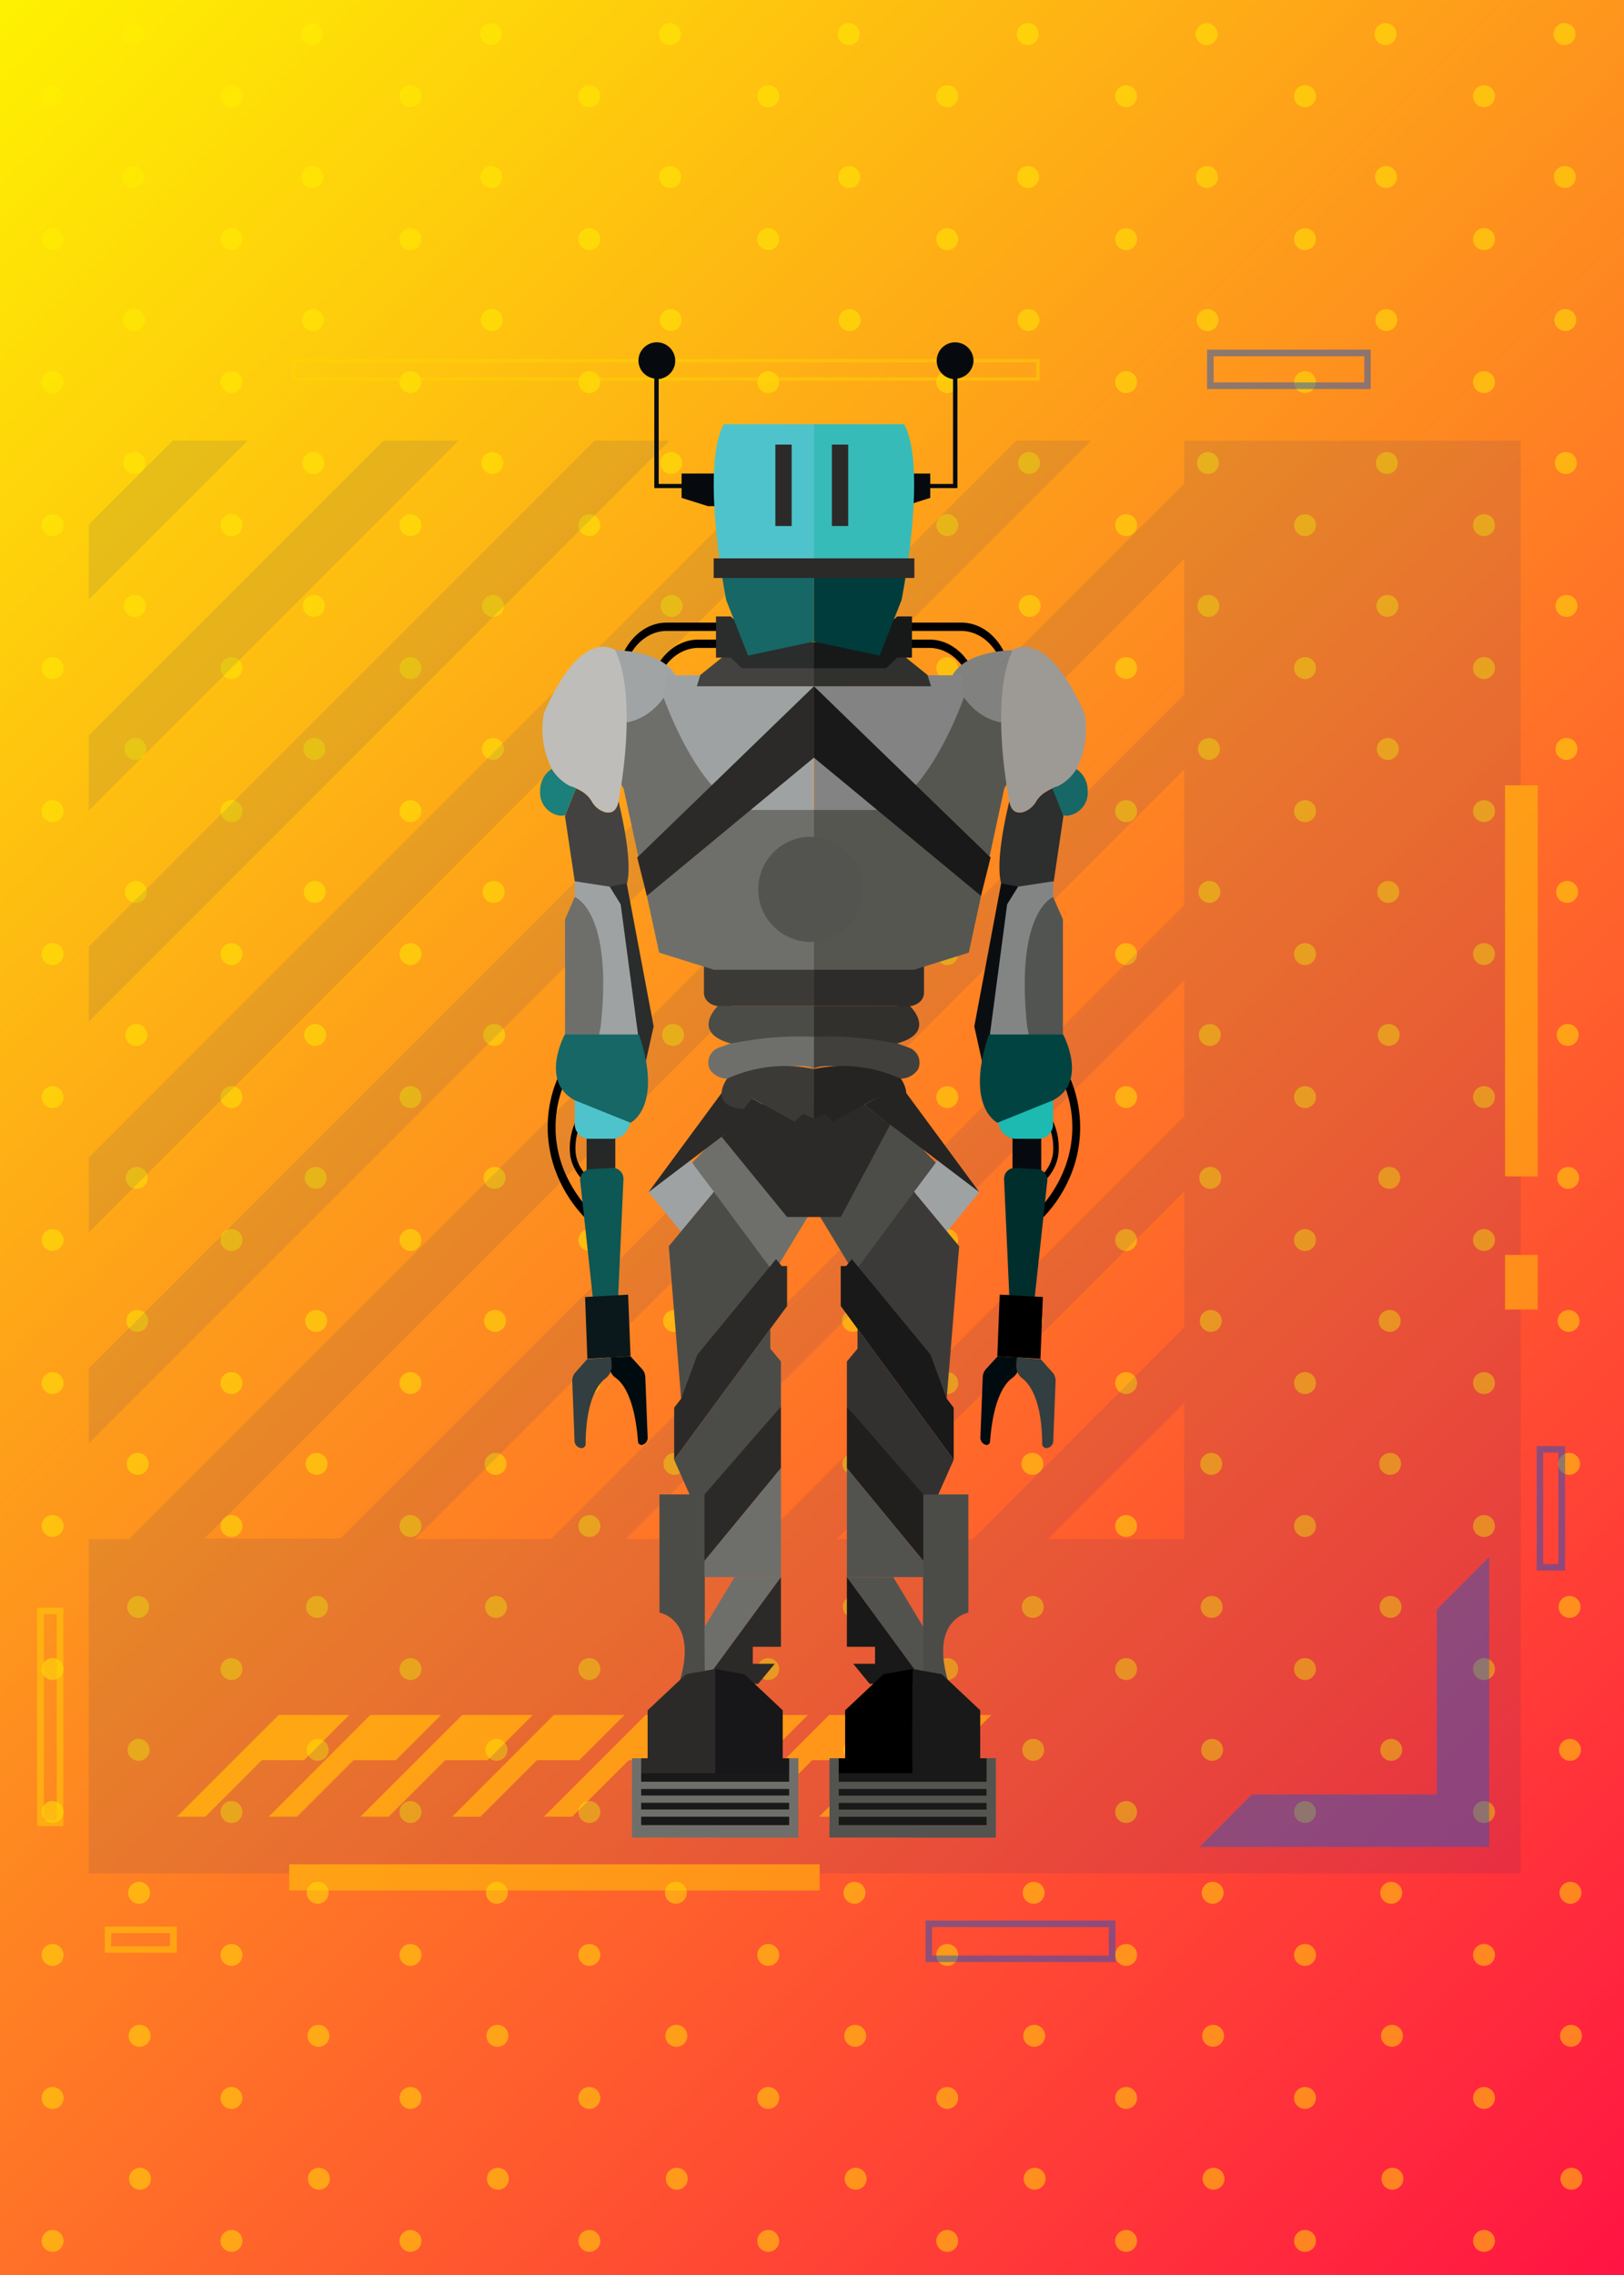 <svg xmlns="http://www.w3.org/2000/svg" xmlns:xlink="http://www.w3.org/1999/xlink" viewBox="0 0 148.25 207.55"><defs><clipPath id="clip-path"><rect width="148.25" height="207.55" style="fill:none"/></clipPath><linearGradient id="Degradado_sin_nombre_5" x1="-14.83" y1="14.83" x2="163.07" y2="192.72" gradientUnits="userSpaceOnUse"><stop offset="0" stop-color="#fef201"/><stop offset="1" stop-color="#ff1443"/></linearGradient></defs><title>Asset 129</title><g style="isolation:isolate"><g id="Layer_2" data-name="Layer 2"><g id="Layer_3" data-name="Layer 3"><g style="clip-path:url(#clip-path)"><rect width="148.25" height="207.55" style="fill:url(#Degradado_sin_nombre_5)"/><g style="opacity:0.46;mix-blend-mode:soft-light"><circle cx="4.8" cy="8.78" r="1" style="fill:#fef201"/><circle cx="4.8" cy="21.82" r="1" style="fill:#fef201"/><circle cx="4.8" cy="34.86" r="1" style="fill:#fef201"/><circle cx="4.8" cy="47.91" r="1" style="fill:#fef201"/><circle cx="4.8" cy="60.95" r="1" style="fill:#fef201"/><circle cx="4.8" cy="74" r="1" style="fill:#fef201"/><circle cx="4.8" cy="87.04" r="1" style="fill:#fef201"/><circle cx="4.8" cy="100.09" r="1" style="fill:#fef201"/><circle cx="4.8" cy="113.13" r="1" style="fill:#fef201"/><circle cx="4.8" cy="126.18" r="1" style="fill:#fef201"/><circle cx="4.8" cy="139.22" r="1" style="fill:#fef201"/><circle cx="4.8" cy="152.27" r="1" style="fill:#fef201"/><circle cx="4.8" cy="165.31" r="1" style="fill:#fef201"/><circle cx="4.8" cy="178.35" r="1" style="fill:#fef201"/><circle cx="4.8" cy="191.4" r="1" style="fill:#fef201"/><circle cx="4.8" cy="204.44" r="1" style="fill:#fef201"/><path d="M12.15,4.11a1,1,0,1,0,0-2,1,1,0,0,0-1,1A1,1,0,0,0,12.15,4.11Z" style="fill:#fef201"/><path d="M12.18,15.15a1,1,0,1,0,1,1A1,1,0,0,0,12.18,15.15Z" style="fill:#fef201"/><path d="M12.23,28.2a1,1,0,1,0,1,1A1,1,0,0,0,12.23,28.2Z" style="fill:#fef201"/><path d="M12.27,41.24a1,1,0,1,0,0,2,1,1,0,0,0,0-2Z" style="fill:#fef201"/><path d="M12.31,54.28a1,1,0,0,0-1,1,1,1,0,0,0,1,1,1,1,0,1,0,0-2Z" style="fill:#fef201"/><path d="M12.36,67.33a1,1,0,1,0,1,1A1,1,0,0,0,12.36,67.33Z" style="fill:#fef201"/><path d="M12.4,80.37a1,1,0,0,0-1,1,1,1,0,0,0,2,0A1,1,0,0,0,12.4,80.37Z" style="fill:#fef201"/><path d="M12.44,93.42a1,1,0,1,0,0,2,1,1,0,0,0,0-2Z" style="fill:#fef201"/><path d="M12.48,106.46a1,1,0,0,0,0,2,1,1,0,1,0,0-2Z" style="fill:#fef201"/><path d="M12.53,119.51a1,1,0,1,0,0,2,1,1,0,0,0,1-1A1,1,0,0,0,12.53,119.51Z" style="fill:#fef201"/><path d="M12.57,132.55a1,1,0,1,0,1,1A1,1,0,0,0,12.57,132.55Z" style="fill:#fef201"/><path d="M12.61,145.6a1,1,0,0,0-1,1,1,1,0,0,0,1,1,1,1,0,0,0,1-1A1,1,0,0,0,12.61,145.6Z" style="fill:#fef201"/><path d="M12.65,158.64a1,1,0,1,0,1,1A1,1,0,0,0,12.65,158.64Z" style="fill:#fef201"/><path d="M12.7,171.68a1,1,0,0,0-1,1,1,1,0,0,0,2,0A1,1,0,0,0,12.7,171.68Z" style="fill:#fef201"/><path d="M12.74,184.73a1,1,0,1,0,1,1A1,1,0,0,0,12.74,184.73Z" style="fill:#fef201"/><path d="M12.78,197.77a1,1,0,1,0,0,2,1,1,0,0,0,1-1A1,1,0,0,0,12.78,197.77Z" style="fill:#fef201"/><circle cx="21.13" cy="8.78" r="1" style="fill:#fef201"/><circle cx="21.13" cy="21.82" r="1" style="fill:#fef201"/><circle cx="21.13" cy="34.86" r="1" style="fill:#fef201"/><circle cx="21.13" cy="47.91" r="1" style="fill:#fef201"/><circle cx="21.13" cy="60.95" r="1" style="fill:#fef201"/><circle cx="21.13" cy="74" r="1" style="fill:#fef201"/><circle cx="21.13" cy="87.04" r="1" style="fill:#fef201"/><circle cx="21.13" cy="100.09" r="1" style="fill:#fef201"/><circle cx="21.13" cy="113.13" r="1" style="fill:#fef201"/><circle cx="21.13" cy="126.18" r="1" style="fill:#fef201"/><circle cx="21.13" cy="139.22" r="1" style="fill:#fef201"/><circle cx="21.13" cy="152.27" r="1" style="fill:#fef201"/><circle cx="21.13" cy="165.31" r="1" style="fill:#fef201"/><circle cx="21.13" cy="178.35" r="1" style="fill:#fef201"/><circle cx="21.13" cy="191.4" r="1" style="fill:#fef201"/><circle cx="21.13" cy="204.44" r="1" style="fill:#fef201"/><path d="M28.48,4.11a1,1,0,0,0,1-1,1,1,0,1,0-1,1Z" style="fill:#fef201"/><path d="M28.52,15.15a1,1,0,0,0-1,1,1,1,0,1,0,1-1Z" style="fill:#fef201"/><path d="M28.56,28.2a1,1,0,0,0-1,1,1,1,0,0,0,1,1,1,1,0,0,0,0-2Z" style="fill:#fef201"/><path d="M28.6,41.24a1,1,0,0,0,0,2,1,1,0,1,0,0-2Z" style="fill:#fef201"/><path d="M28.65,54.28a1,1,0,0,0-1,1,1,1,0,0,0,1,1,1,1,0,1,0,0-2Z" style="fill:#fef201"/><path d="M28.69,67.33a1,1,0,1,0,1,1A1,1,0,0,0,28.69,67.33Z" style="fill:#fef201"/><path d="M28.73,80.37a1,1,0,1,0,0,2,1,1,0,0,0,1-1A1,1,0,0,0,28.73,80.37Z" style="fill:#fef201"/><path d="M28.77,93.42a1,1,0,0,0,0,2,1,1,0,1,0,0-2Z" style="fill:#fef201"/><path d="M28.82,106.46a1,1,0,1,0,1,1A1,1,0,0,0,28.82,106.46Z" style="fill:#fef201"/><path d="M28.86,119.51a1,1,0,1,0,1,1A1,1,0,0,0,28.86,119.51Z" style="fill:#fef201"/><path d="M28.9,132.55a1,1,0,1,0,1,1A1,1,0,0,0,28.9,132.55Z" style="fill:#fef201"/><path d="M28.94,145.6a1,1,0,0,0,0,2,1,1,0,0,0,1-1A1,1,0,0,0,28.94,145.6Z" style="fill:#fef201"/><path d="M29,158.64a1,1,0,1,0,1,1A1,1,0,0,0,29,158.64Z" style="fill:#fef201"/><path d="M29,171.68a1,1,0,0,0-1,1,1,1,0,0,0,2,0A1,1,0,0,0,29,171.68Z" style="fill:#fef201"/><path d="M29.07,184.73a1,1,0,0,0-1,1,1,1,0,1,0,1-1Z" style="fill:#fef201"/><path d="M29.11,197.77a1,1,0,1,0,1,1A1,1,0,0,0,29.11,197.77Z" style="fill:#fef201"/><circle cx="37.47" cy="8.78" r="1" style="fill:#fef201"/><circle cx="37.47" cy="21.82" r="1" style="fill:#fef201"/><circle cx="37.47" cy="34.86" r="1" style="fill:#fef201"/><circle cx="37.47" cy="47.91" r="1" style="fill:#fef201"/><circle cx="37.47" cy="60.95" r="1" style="fill:#fef201"/><circle cx="37.47" cy="74" r="1" style="fill:#fef201"/><circle cx="37.47" cy="87.04" r="1" style="fill:#fef201"/><circle cx="37.47" cy="100.09" r="1" style="fill:#fef201"/><circle cx="37.47" cy="113.13" r="1" style="fill:#fef201"/><circle cx="37.47" cy="126.18" r="1" style="fill:#fef201"/><circle cx="37.47" cy="139.22" r="1" style="fill:#fef201"/><circle cx="37.47" cy="152.27" r="1" style="fill:#fef201"/><circle cx="37.47" cy="165.31" r="1" style="fill:#fef201"/><circle cx="37.47" cy="178.35" r="1" style="fill:#fef201"/><circle cx="37.47" cy="191.4" r="1" style="fill:#fef201"/><circle cx="37.47" cy="204.44" r="1" style="fill:#fef201"/><path d="M44.82,4.11a1,1,0,1,0-1-1A1,1,0,0,0,44.82,4.11Z" style="fill:#fef201"/><path d="M44.85,15.15a1,1,0,1,0,0,2,1,1,0,0,0,1-1A1,1,0,0,0,44.85,15.15Z" style="fill:#fef201"/><path d="M44.89,28.2a1,1,0,0,0,0,2,1,1,0,0,0,1-1A1,1,0,0,0,44.89,28.2Z" style="fill:#fef201"/><path d="M44.94,41.24a1,1,0,1,0,1,1A1,1,0,0,0,44.94,41.24Z" style="fill:#fef201"/><path d="M45,54.28a1,1,0,0,0-1,1,1,1,0,0,0,2,0A1,1,0,0,0,45,54.28Z" style="fill:#fef201"/><path d="M45,67.33a1,1,0,0,0-1,1,1,1,0,1,0,1-1Z" style="fill:#fef201"/><path d="M45.06,80.37a1,1,0,0,0-1,1,1,1,0,0,0,1,1,1,1,0,1,0,0-2Z" style="fill:#fef201"/><path d="M45.11,93.42a1,1,0,1,0,1,1A1,1,0,0,0,45.11,93.42Z" style="fill:#fef201"/><path d="M45.15,106.46a1,1,0,1,0,0,2,1,1,0,0,0,0-2Z" style="fill:#fef201"/><path d="M45.19,119.51a1,1,0,0,0-1,1,1,1,0,1,0,1-1Z" style="fill:#fef201"/><path d="M45.24,132.55a1,1,0,1,0,1,1A1,1,0,0,0,45.24,132.55Z" style="fill:#fef201"/><path d="M45.28,145.6a1,1,0,1,0,1,1A1,1,0,0,0,45.28,145.6Z" style="fill:#fef201"/><path d="M45.32,158.64a1,1,0,1,0,0,2,1,1,0,0,0,0-2Z" style="fill:#fef201"/><path d="M45.36,171.68a1,1,0,0,0-1,1,1,1,0,0,0,1,1,1,1,0,1,0,0-2Z" style="fill:#fef201"/><path d="M45.41,184.73a1,1,0,1,0,1,1A1,1,0,0,0,45.41,184.73Z" style="fill:#fef201"/><path d="M45.45,197.77a1,1,0,0,0-1,1,1,1,0,1,0,1-1Z" style="fill:#fef201"/><circle cx="53.8" cy="8.78" r="1" style="fill:#fef201"/><circle cx="53.8" cy="21.82" r="1" style="fill:#fef201"/><circle cx="53.8" cy="34.86" r="1" style="fill:#fef201"/><circle cx="53.8" cy="47.91" r="1" style="fill:#fef201"/><circle cx="53.8" cy="60.95" r="1" style="fill:#fef201"/><circle cx="53.8" cy="74" r="1" style="fill:#fef201"/><circle cx="53.8" cy="87.04" r="1" style="fill:#fef201"/><circle cx="53.8" cy="100.09" r="1" style="fill:#fef201"/><circle cx="53.8" cy="113.13" r="1" style="fill:#fef201"/><circle cx="53.8" cy="126.18" r="1" style="fill:#fef201"/><circle cx="53.8" cy="139.22" r="1" style="fill:#fef201"/><circle cx="53.8" cy="152.27" r="1" style="fill:#fef201"/><circle cx="53.8" cy="165.31" r="1" style="fill:#fef201"/><circle cx="53.8" cy="178.35" r="1" style="fill:#fef201"/><circle cx="53.8" cy="191.4" r="1" style="fill:#fef201"/><circle cx="53.8" cy="204.44" r="1" style="fill:#fef201"/><path d="M61.15,4.11a1,1,0,1,0,0-2,1,1,0,0,0-1,1A1,1,0,0,0,61.15,4.11Z" style="fill:#fef201"/><path d="M61.18,15.15a1,1,0,1,0,1,1A1,1,0,0,0,61.18,15.15Z" style="fill:#fef201"/><path d="M61.23,28.2a1,1,0,1,0,1,1A1,1,0,0,0,61.23,28.2Z" style="fill:#fef201"/><path d="M61.27,41.24a1,1,0,1,0,0,2,1,1,0,0,0,0-2Z" style="fill:#fef201"/><path d="M61.31,54.28a1,1,0,0,0-1,1,1,1,0,0,0,1,1,1,1,0,1,0,0-2Z" style="fill:#fef201"/><path d="M61.36,67.33a1,1,0,1,0,1,1A1,1,0,0,0,61.36,67.33Z" style="fill:#fef201"/><path d="M61.4,80.37a1,1,0,0,0-1,1,1,1,0,0,0,2,0A1,1,0,0,0,61.4,80.37Z" style="fill:#fef201"/><path d="M61.44,93.42a1,1,0,1,0,0,2,1,1,0,0,0,0-2Z" style="fill:#fef201"/><path d="M61.48,106.46a1,1,0,0,0,0,2,1,1,0,1,0,0-2Z" style="fill:#fef201"/><path d="M61.53,119.51a1,1,0,0,0,0,2,1,1,0,0,0,1-1A1,1,0,0,0,61.53,119.51Z" style="fill:#fef201"/><path d="M61.57,132.55a1,1,0,1,0,1,1A1,1,0,0,0,61.57,132.55Z" style="fill:#fef201"/><path d="M61.61,145.6a1,1,0,0,0-1,1,1,1,0,0,0,1,1,1,1,0,0,0,1-1A1,1,0,0,0,61.61,145.6Z" style="fill:#fef201"/><path d="M61.65,158.64a1,1,0,1,0,1,1A1,1,0,0,0,61.65,158.64Z" style="fill:#fef201"/><path d="M61.7,171.68a1,1,0,0,0-1,1,1,1,0,0,0,2,0A1,1,0,0,0,61.7,171.68Z" style="fill:#fef201"/><path d="M61.74,184.73a1,1,0,1,0,1,1A1,1,0,0,0,61.74,184.73Z" style="fill:#fef201"/><path d="M61.78,197.77a1,1,0,1,0,0,2,1,1,0,0,0,1-1A1,1,0,0,0,61.78,197.77Z" style="fill:#fef201"/><circle cx="70.13" cy="8.78" r="1" style="fill:#fef201"/><circle cx="70.13" cy="21.82" r="1" style="fill:#fef201"/><circle cx="70.13" cy="34.86" r="1" style="fill:#fef201"/><circle cx="70.13" cy="47.91" r="1" style="fill:#fef201"/><circle cx="70.13" cy="60.95" r="1" style="fill:#fef201"/><circle cx="70.13" cy="74" r="1" style="fill:#fef201"/><circle cx="70.13" cy="87.04" r="1" style="fill:#fef201"/><circle cx="70.13" cy="100.09" r="1" style="fill:#fef201"/><circle cx="70.13" cy="113.13" r="1" style="fill:#fef201"/><circle cx="70.13" cy="126.18" r="1" style="fill:#fef201"/><circle cx="70.13" cy="139.22" r="1" style="fill:#fef201"/><circle cx="70.13" cy="152.27" r="1" style="fill:#fef201"/><circle cx="70.13" cy="165.31" r="1" style="fill:#fef201"/><circle cx="70.13" cy="178.35" r="1" style="fill:#fef201"/><circle cx="70.13" cy="191.4" r="1" style="fill:#fef201"/><circle cx="70.13" cy="204.44" r="1" style="fill:#fef201"/><path d="M77.48,4.11a1,1,0,0,0,1-1,1,1,0,1,0-1,1Z" style="fill:#fef201"/><path d="M77.52,15.15a1,1,0,0,0-1,1,1,1,0,1,0,1-1Z" style="fill:#fef201"/><path d="M77.56,28.2a1,1,0,0,0-1,1,1,1,0,0,0,1,1,1,1,0,0,0,0-2Z" style="fill:#fef201"/><path d="M77.6,41.24a1,1,0,0,0,0,2,1,1,0,1,0,0-2Z" style="fill:#fef201"/><path d="M77.65,54.28a1,1,0,0,0-1,1,1,1,0,0,0,1,1,1,1,0,0,0,0-2Z" style="fill:#fef201"/><path d="M77.69,67.33a1,1,0,1,0,1,1A1,1,0,0,0,77.69,67.33Z" style="fill:#fef201"/><path d="M77.73,80.37a1,1,0,1,0,0,2,1,1,0,0,0,1-1A1,1,0,0,0,77.73,80.37Z" style="fill:#fef201"/><path d="M77.77,93.42a1,1,0,0,0,0,2,1,1,0,1,0,0-2Z" style="fill:#fef201"/><path d="M77.82,106.46a1,1,0,1,0,1,1A1,1,0,0,0,77.82,106.46Z" style="fill:#fef201"/><path d="M77.86,119.51a1,1,0,1,0,1,1A1,1,0,0,0,77.86,119.51Z" style="fill:#fef201"/><path d="M77.9,132.55a1,1,0,1,0,1,1A1,1,0,0,0,77.9,132.55Z" style="fill:#fef201"/><path d="M77.94,145.6a1,1,0,0,0,0,2,1,1,0,0,0,1-1A1,1,0,0,0,77.94,145.6Z" style="fill:#fef201"/><path d="M78,158.64a1,1,0,1,0,1,1A1,1,0,0,0,78,158.64Z" style="fill:#fef201"/><path d="M78,171.68a1,1,0,0,0-1,1,1,1,0,0,0,2,0A1,1,0,0,0,78,171.68Z" style="fill:#fef201"/><path d="M78.07,184.73a1,1,0,0,0-1,1,1,1,0,1,0,1-1Z" style="fill:#fef201"/><path d="M78.11,197.77a1,1,0,1,0,1,1A1,1,0,0,0,78.11,197.77Z" style="fill:#fef201"/><circle cx="86.47" cy="8.78" r="1" style="fill:#fef201"/><circle cx="86.47" cy="21.82" r="1" style="fill:#fef201"/><circle cx="86.47" cy="34.86" r="1" style="fill:#fef201"/><circle cx="86.47" cy="47.91" r="1" style="fill:#fef201"/><circle cx="86.47" cy="60.95" r="1" style="fill:#fef201"/><circle cx="86.47" cy="74" r="1" style="fill:#fef201"/><circle cx="86.47" cy="87.04" r="1" style="fill:#fef201"/><circle cx="86.47" cy="100.09" r="1" style="fill:#fef201"/><circle cx="86.47" cy="113.13" r="1" style="fill:#fef201"/><circle cx="86.47" cy="126.18" r="1" style="fill:#fef201"/><circle cx="86.47" cy="139.22" r="1" style="fill:#fef201"/><circle cx="86.47" cy="152.27" r="1" style="fill:#fef201"/><circle cx="86.47" cy="165.31" r="1" style="fill:#fef201"/><circle cx="86.47" cy="178.35" r="1" style="fill:#fef201"/><circle cx="86.47" cy="191.4" r="1" style="fill:#fef201"/><circle cx="86.47" cy="204.44" r="1" style="fill:#fef201"/><path d="M93.82,4.11a1,1,0,1,0-1-1A1,1,0,0,0,93.82,4.11Z" style="fill:#fef201"/><path d="M93.85,15.15a1,1,0,1,0,0,2,1,1,0,0,0,1-1A1,1,0,0,0,93.85,15.15Z" style="fill:#fef201"/><path d="M93.89,28.2a1,1,0,0,0,0,2,1,1,0,0,0,1-1A1,1,0,0,0,93.89,28.2Z" style="fill:#fef201"/><path d="M93.94,41.24a1,1,0,1,0,1,1A1,1,0,0,0,93.94,41.24Z" style="fill:#fef201"/><path d="M94,54.28a1,1,0,0,0-1,1,1,1,0,0,0,2,0A1,1,0,0,0,94,54.28Z" style="fill:#fef201"/><path d="M94,67.33a1,1,0,0,0-1,1,1,1,0,1,0,1-1Z" style="fill:#fef201"/><path d="M94.06,80.37a1,1,0,0,0-1,1,1,1,0,0,0,1,1,1,1,0,1,0,0-2Z" style="fill:#fef201"/><path d="M94.11,93.42a1,1,0,1,0,1,1A1,1,0,0,0,94.11,93.42Z" style="fill:#fef201"/><path d="M94.15,106.46a1,1,0,1,0,0,2,1,1,0,0,0,0-2Z" style="fill:#fef201"/><path d="M94.19,119.51a1,1,0,0,0-1,1,1,1,0,1,0,1-1Z" style="fill:#fef201"/><path d="M94.24,132.55a1,1,0,1,0,1,1A1,1,0,0,0,94.24,132.55Z" style="fill:#fef201"/><path d="M94.28,145.6a1,1,0,1,0,1,1A1,1,0,0,0,94.28,145.6Z" style="fill:#fef201"/><path d="M94.32,158.64a1,1,0,1,0,0,2,1,1,0,0,0,0-2Z" style="fill:#fef201"/><path d="M94.36,171.68a1,1,0,0,0-1,1,1,1,0,0,0,1,1,1,1,0,1,0,0-2Z" style="fill:#fef201"/><path d="M94.41,184.73a1,1,0,1,0,1,1A1,1,0,0,0,94.41,184.73Z" style="fill:#fef201"/><path d="M94.45,197.77a1,1,0,0,0-1,1,1,1,0,1,0,1-1Z" style="fill:#fef201"/><circle cx="102.8" cy="8.78" r="1" style="fill:#fef201"/><circle cx="102.8" cy="21.82" r="1" style="fill:#fef201"/><circle cx="102.8" cy="34.86" r="1" style="fill:#fef201"/><circle cx="102.8" cy="47.91" r="1" style="fill:#fef201"/><circle cx="102.8" cy="60.95" r="1" style="fill:#fef201"/><circle cx="102.8" cy="74" r="1" style="fill:#fef201"/><circle cx="102.8" cy="87.04" r="1" style="fill:#fef201"/><circle cx="102.8" cy="100.09" r="1" style="fill:#fef201"/><circle cx="102.8" cy="113.13" r="1" style="fill:#fef201"/><circle cx="102.8" cy="126.18" r="1" style="fill:#fef201"/><circle cx="102.8" cy="139.22" r="1" style="fill:#fef201"/><circle cx="102.8" cy="152.27" r="1" style="fill:#fef201"/><circle cx="102.8" cy="165.31" r="1" style="fill:#fef201"/><circle cx="102.8" cy="178.35" r="1" style="fill:#fef201"/><circle cx="102.8" cy="191.4" r="1" style="fill:#fef201"/><circle cx="102.8" cy="204.44" r="1" style="fill:#fef201"/><path d="M110.15,4.11a1,1,0,1,0,0-2,1,1,0,0,0-1,1A1,1,0,0,0,110.15,4.11Z" style="fill:#fef201"/><path d="M110.18,15.15a1,1,0,1,0,1,1A1,1,0,0,0,110.18,15.15Z" style="fill:#fef201"/><path d="M110.23,28.2a1,1,0,1,0,1,1A1,1,0,0,0,110.23,28.2Z" style="fill:#fef201"/><path d="M110.27,41.24a1,1,0,1,0,0,2,1,1,0,0,0,0-2Z" style="fill:#fef201"/><path d="M110.31,54.28a1,1,0,0,0-1,1,1,1,0,0,0,1,1,1,1,0,1,0,0-2Z" style="fill:#fef201"/><path d="M110.36,67.33a1,1,0,1,0,1,1A1,1,0,0,0,110.36,67.33Z" style="fill:#fef201"/><path d="M110.4,80.37a1,1,0,0,0-1,1,1,1,0,0,0,2,0A1,1,0,0,0,110.4,80.37Z" style="fill:#fef201"/><path d="M110.44,93.42a1,1,0,1,0,0,2,1,1,0,0,0,0-2Z" style="fill:#fef201"/><path d="M110.48,106.46a1,1,0,0,0,0,2,1,1,0,1,0,0-2Z" style="fill:#fef201"/><path d="M110.53,119.51a1,1,0,0,0,0,2,1,1,0,0,0,1-1A1,1,0,0,0,110.53,119.51Z" style="fill:#fef201"/><path d="M110.57,132.55a1,1,0,1,0,1,1A1,1,0,0,0,110.57,132.55Z" style="fill:#fef201"/><path d="M110.61,145.6a1,1,0,0,0-1,1,1,1,0,0,0,1,1,1,1,0,0,0,1-1A1,1,0,0,0,110.61,145.6Z" style="fill:#fef201"/><path d="M110.65,158.64a1,1,0,1,0,1,1A1,1,0,0,0,110.65,158.64Z" style="fill:#fef201"/><path d="M110.7,171.68a1,1,0,0,0-1,1,1,1,0,0,0,2,0A1,1,0,0,0,110.7,171.68Z" style="fill:#fef201"/><path d="M110.74,184.73a1,1,0,1,0,1,1A1,1,0,0,0,110.74,184.73Z" style="fill:#fef201"/><path d="M110.78,197.77a1,1,0,1,0,0,2,1,1,0,0,0,1-1A1,1,0,0,0,110.78,197.77Z" style="fill:#fef201"/><circle cx="119.13" cy="8.78" r="1" style="fill:#fef201"/><circle cx="119.13" cy="21.82" r="1" style="fill:#fef201"/><circle cx="119.13" cy="34.86" r="1" style="fill:#fef201"/><circle cx="119.13" cy="47.91" r="1" style="fill:#fef201"/><circle cx="119.13" cy="60.95" r="1" style="fill:#fef201"/><circle cx="119.13" cy="74" r="1" style="fill:#fef201"/><circle cx="119.13" cy="87.04" r="1" style="fill:#fef201"/><circle cx="119.13" cy="100.09" r="1" style="fill:#fef201"/><circle cx="119.13" cy="113.13" r="1" style="fill:#fef201"/><circle cx="119.13" cy="126.18" r="1" style="fill:#fef201"/><circle cx="119.13" cy="139.22" r="1" style="fill:#fef201"/><circle cx="119.13" cy="152.27" r="1" style="fill:#fef201"/><circle cx="119.13" cy="165.31" r="1" style="fill:#fef201"/><circle cx="119.13" cy="178.35" r="1" style="fill:#fef201"/><circle cx="119.13" cy="191.4" r="1" style="fill:#fef201"/><circle cx="119.13" cy="204.44" r="1" style="fill:#fef201"/><path d="M126.48,4.11a1,1,0,0,0,1-1,1,1,0,1,0-1,1Z" style="fill:#fef201"/><path d="M126.52,15.15a1,1,0,0,0-1,1,1,1,0,1,0,1-1Z" style="fill:#fef201"/><path d="M126.56,28.2a1,1,0,0,0-1,1,1,1,0,0,0,1,1,1,1,0,0,0,0-2Z" style="fill:#fef201"/><path d="M126.6,41.24a1,1,0,0,0,0,2,1,1,0,1,0,0-2Z" style="fill:#fef201"/><path d="M126.65,54.28a1,1,0,0,0-1,1,1,1,0,0,0,1,1,1,1,0,0,0,0-2Z" style="fill:#fef201"/><path d="M126.69,67.33a1,1,0,1,0,1,1A1,1,0,0,0,126.69,67.33Z" style="fill:#fef201"/><path d="M126.73,80.37a1,1,0,1,0,0,2,1,1,0,0,0,1-1A1,1,0,0,0,126.73,80.37Z" style="fill:#fef201"/><path d="M126.77,93.42a1,1,0,0,0,0,2,1,1,0,1,0,0-2Z" style="fill:#fef201"/><path d="M126.82,106.46a1,1,0,1,0,1,1A1,1,0,0,0,126.82,106.46Z" style="fill:#fef201"/><path d="M126.86,119.51a1,1,0,1,0,1,1A1,1,0,0,0,126.86,119.51Z" style="fill:#fef201"/><path d="M126.9,132.55a1,1,0,1,0,1,1A1,1,0,0,0,126.9,132.55Z" style="fill:#fef201"/><path d="M126.94,145.6a1,1,0,0,0,0,2,1,1,0,0,0,1-1A1,1,0,0,0,126.94,145.6Z" style="fill:#fef201"/><path d="M127,158.64a1,1,0,1,0,1,1A1,1,0,0,0,127,158.64Z" style="fill:#fef201"/><path d="M127,171.68a1,1,0,0,0-1,1,1,1,0,0,0,2,0A1,1,0,0,0,127,171.68Z" style="fill:#fef201"/><path d="M127.07,184.73a1,1,0,0,0-1,1,1,1,0,1,0,1-1Z" style="fill:#fef201"/><path d="M127.11,197.77a1,1,0,1,0,1,1A1,1,0,0,0,127.11,197.77Z" style="fill:#fef201"/><circle cx="135.47" cy="8.78" r="1" style="fill:#fef201"/><circle cx="135.47" cy="21.82" r="1" style="fill:#fef201"/><circle cx="135.47" cy="34.86" r="1" style="fill:#fef201"/><circle cx="135.47" cy="47.91" r="1" style="fill:#fef201"/><circle cx="135.47" cy="60.95" r="1" style="fill:#fef201"/><circle cx="135.47" cy="74" r="1" style="fill:#fef201"/><circle cx="135.47" cy="87.04" r="1" style="fill:#fef201"/><circle cx="135.47" cy="100.09" r="1" style="fill:#fef201"/><circle cx="135.47" cy="113.13" r="1" style="fill:#fef201"/><circle cx="135.47" cy="126.18" r="1" style="fill:#fef201"/><circle cx="135.47" cy="139.22" r="1" style="fill:#fef201"/><circle cx="135.47" cy="152.27" r="1" style="fill:#fef201"/><circle cx="135.47" cy="165.31" r="1" style="fill:#fef201"/><circle cx="135.47" cy="178.35" r="1" style="fill:#fef201"/><circle cx="135.47" cy="191.4" r="1" style="fill:#fef201"/><circle cx="135.47" cy="204.44" r="1" style="fill:#fef201"/><path d="M142.82,4.11a1,1,0,1,0-1-1A1,1,0,0,0,142.82,4.11Z" style="fill:#fef201"/><path d="M142.85,15.15a1,1,0,1,0,0,2,1,1,0,0,0,1-1A1,1,0,0,0,142.85,15.15Z" style="fill:#fef201"/><path d="M142.89,28.2a1,1,0,0,0,0,2,1,1,0,0,0,1-1A1,1,0,0,0,142.89,28.2Z" style="fill:#fef201"/><path d="M142.94,41.24a1,1,0,1,0,1,1A1,1,0,0,0,142.94,41.24Z" style="fill:#fef201"/><path d="M143,54.28a1,1,0,0,0-1,1,1,1,0,0,0,2,0A1,1,0,0,0,143,54.28Z" style="fill:#fef201"/><path d="M143,67.33a1,1,0,0,0-1,1,1,1,0,1,0,1-1Z" style="fill:#fef201"/><path d="M143.06,80.37a1,1,0,0,0-1,1,1,1,0,0,0,1,1,1,1,0,1,0,0-2Z" style="fill:#fef201"/><path d="M143.11,93.42a1,1,0,1,0,1,1A1,1,0,0,0,143.11,93.42Z" style="fill:#fef201"/><path d="M143.15,106.46a1,1,0,1,0,0,2,1,1,0,0,0,0-2Z" style="fill:#fef201"/><path d="M143.19,119.51a1,1,0,0,0-1,1,1,1,0,1,0,1-1Z" style="fill:#fef201"/><path d="M143.24,132.55a1,1,0,1,0,1,1A1,1,0,0,0,143.24,132.55Z" style="fill:#fef201"/><path d="M143.28,145.6a1,1,0,1,0,1,1A1,1,0,0,0,143.28,145.6Z" style="fill:#fef201"/><path d="M143.32,158.64a1,1,0,1,0,0,2,1,1,0,0,0,0-2Z" style="fill:#fef201"/><path d="M143.36,171.68a1,1,0,0,0-1,1,1,1,0,0,0,1,1,1,1,0,1,0,0-2Z" style="fill:#fef201"/><path d="M143.41,184.73a1,1,0,1,0,1,1A1,1,0,0,0,143.41,184.73Z" style="fill:#fef201"/><path d="M143.45,197.77a1,1,0,0,0-1,1,1,1,0,1,0,1-1Z" style="fill:#fef201"/></g></g><g style="opacity:0.45"><polygon points="80.36 40.2 73.51 40.2 8.1 105.61 8.1 112.45 80.36 40.2" style="fill:#00158e;opacity:0.2"/><polygon points="99.61 40.2 92.76 40.2 8.1 124.85 8.1 131.7 99.61 40.2" style="fill:#00158e;opacity:0.2"/><polygon points="61.11 40.2 54.27 40.2 8.1 86.36 8.1 93.21 61.11 40.2" style="fill:#00158e;opacity:0.2"/><polygon points="41.86 40.2 35.02 40.2 8.1 67.11 8.1 73.96 41.86 40.2" style="fill:#00158e;opacity:0.2"/><polygon points="22.62 40.2 15.77 40.2 8.1 47.86 8.1 54.71 22.62 40.2" style="fill:#00158e;opacity:0.2"/><path d="M108.1,40.2v3.91L11.81,140.4H8.1v30.51H138.82V40.2Zm0,100.2H95.65L108.1,128Zm0-19.3L88.8,140.4H76.4l31.7-31.7Zm0-19.25L69.56,140.4H57.15L108.1,89.45Zm0-19.25L50.31,140.4H37.91L108.1,70.2Zm0-19.24-77,77H18.66L108.1,51Z" style="fill:#00158e;opacity:0.2"/><polygon points="135.94 168.5 135.94 142.05 131.16 146.84 131.16 163.71 114.28 163.71 109.5 168.5 135.94 168.5" style="fill:#0751cf"/><rect x="137.39" y="71.65" width="2.99" height="35.67" style="fill:gold"/><rect x="137.39" y="114.49" width="2.99" height="4.98" style="fill:gold"/><rect x="26.4" y="170.08" width="48.42" height="2.39" style="fill:gold"/><polygon points="23.9 160.58 27.76 160.58 31.88 156.46 25.44 156.46 16.15 165.74 18.74 165.74 23.9 160.58" style="fill:gold"/><polygon points="32.27 160.58 36.13 160.58 40.26 156.46 33.81 156.46 24.53 165.74 27.11 165.74 32.27 160.58" style="fill:gold"/><polygon points="40.65 160.58 44.51 160.58 48.63 156.46 42.19 156.46 32.9 165.74 35.48 165.74 40.65 160.58" style="fill:gold"/><polygon points="49.02 160.58 52.88 160.58 57.01 156.46 50.56 156.46 41.28 165.74 43.86 165.74 49.02 160.58" style="fill:gold"/><polygon points="57.4 160.58 61.26 160.58 65.38 156.46 58.94 156.46 49.65 165.74 52.23 165.74 57.4 160.58" style="fill:gold"/><polygon points="65.77 160.58 69.63 160.58 73.75 156.46 67.31 156.46 58.03 165.74 60.61 165.74 65.77 160.58" style="fill:gold"/><polygon points="74.15 160.58 78.01 160.58 82.13 156.46 75.69 156.46 66.4 165.74 68.98 165.74 74.15 160.58" style="fill:gold"/><polygon points="82.52 160.58 86.38 160.58 90.5 156.46 84.06 156.46 74.77 165.74 77.36 165.74 82.52 160.58" style="fill:gold"/><path d="M125.13,35.49H110.19V31.9h14.94Zm-14.34-.6h13.75V32.5H110.79Z" style="fill:#0751cf"/><path d="M142.87,143.28h-2.59V131.93h2.59Zm-2-.59h1.39V132.52h-1.39Z" style="fill:#0751cf"/><path d="M101.82,179H84.49v-3.79h17.33Zm-16.74-.6h16.14v-2.59H85.08Z" style="fill:#0751cf"/><path d="M16.14,178.15H9.57v-2.39h6.57Zm-6-.59h5.38v-1.2H10.16Z" style="fill:gold"/><path d="M5.78,166.6H3.39V146.67H5.78ZM4,166H5.18V147.27H4Z" style="fill:gold"/><polygon points="94.75 34.58 94.75 34.43 26.95 34.43 26.95 33.06 94.6 33.06 94.6 34.58 94.75 34.58 94.75 34.43 94.75 34.58 94.9 34.58 94.9 32.76 26.65 32.76 26.65 34.73 94.9 34.73 94.9 34.58 94.75 34.58" style="fill:gold"/></g><path d="M88.87,32.91A1.68,1.68,0,1,0,87,34.58v9.57h-2.6v.38h3v-10A1.68,1.68,0,0,0,88.87,32.91Z" style="fill:#060a0f"/><polygon points="82.52 46.18 84.92 45.42 84.92 43.2 76.02 43.2 76.02 46.18 82.52 46.18" style="fill:#060a0f"/><path d="M58.28,32.91a1.68,1.68,0,1,1,1.85,1.67v9.57h2.6v.38h-3v-10A1.67,1.67,0,0,1,58.28,32.91Z" style="fill:#060a0f"/><polygon points="64.63 46.18 62.22 45.42 62.22 43.2 71.12 43.2 71.12 46.18 64.63 46.18" style="fill:#060a0f"/><path d="M56.29,62.36c0-3.07,2.05-5.56,4.57-5.56H67v.76H60.86c-2.17,0-4,2.15-4,4.8Z"/><path d="M59.8,64.49h-.63V63.9c0-3.06,2.06-5.55,4.58-5.55h3.84v.76H63.75c-2.18,0-4,2.15-4,4.79Z"/><polygon points="67.91 101.18 63.18 106.08 70.32 116.64 73.81 110.89 74.3 102.08 70.09 99.27 67.78 99.57 67.91 101.18" style="fill:#6e6f6b"/><path d="M64.26,88.15v2.48s0,1.51,2.51,1.15H74.3V88.43l-8.74-1.86Z" style="fill:#3c3a37"/><path d="M66.7,95.19l-1,.36a1.46,1.46,0,0,0-.91,2,1.92,1.92,0,0,0,1.91.83s6-1.74,7.6-.9V94.59S67.1,93.82,66.7,95.19Z" style="fill:#6e6f6b"/><path d="M65.53,91.79S63,94.18,66.7,95.19l1.73-.28a27.53,27.53,0,0,1,5.44-.33h.43V91.78Z" style="fill:#4b4c48"/><path d="M56.92,71.91l3.25,15,5,1.56H74.3V73.89L59.62,62.19S53.72,67.07,56.92,71.91Z" style="fill:#6e6f6b"/><polygon points="52.47 81.84 51.58 83.87 51.58 98.25 53.9 100.52 57.21 100.52 58.92 96.99 54.65 80.73 52.47 81.84" style="fill:#6e6f6b"/><path d="M56.16,59.32s4.2,0,5.48,2.26c0,0-1.07,3.7-4.43,4.33Z" style="fill:#a1a4a5"/><path d="M52.07,71.72a4.21,4.21,0,0,1-1.7-1.58,2.35,2.35,0,0,0-1.06,2,2.11,2.11,0,0,0,1.87,2.28,1.42,1.42,0,0,0,.42-.06l1-2.5A2.66,2.66,0,0,0,52.07,71.72Z" style="fill:#1b7f7b"/><path d="M56.46,73.09c-.17,1-.74,1.14-1.26,1a2.09,2.09,0,0,1-1.19-1,2.77,2.77,0,0,0-.95-.92,3.57,3.57,0,0,0-.48-.24l-1,2.5,0,.06.89,5.93,1.23,1h3S58.38,81.18,56.46,73.09Z" style="fill:#434240"/><path d="M56.16,59.32s-3-2.34-6.51,5.75a8,8,0,0,0,.72,5.07,4.21,4.21,0,0,0,1.7,1.58,2.66,2.66,0,0,1,.51.19,3.57,3.57,0,0,1,.48.24,2.77,2.77,0,0,1,.95.92,2.09,2.09,0,0,0,1.19,1c.52.15,1.09,0,1.26-1C56.46,73.09,58.33,63.87,56.16,59.32Z" style="fill:#bebdba"/><path d="M60.57,63.61s3.22,9.28,7.69,10.28h6V62.61H65.09l-1.16-1H60.79Z" style="fill:#9fa2a3"/><polygon points="63.93 61.58 66.74 59.32 68.08 59.32 69.16 60.67 74.3 60.67 74.3 62.61 64.24 62.61 63.61 62.61 63.93 61.58" style="fill:#434240"/><polygon points="66.7 59.99 65.36 59.99 65.36 56.24 66.7 56.24 69.31 58.57 74.3 58.57 74.3 60.97 67.73 60.97 66.7 59.99" style="fill:#2b2c2c"/><polygon points="57.21 80.59 59.67 93.64 58.92 96.99 57.59 94.95 54.47 81.12 57.21 80.59" style="fill:#2b2c2c"/><path d="M52.47,80.4v1.44S56,83.1,54.83,93.7c0,0-.58,2.09.23,3.29l3.18-2.64L56.66,82.5l-1-1.61Z" style="fill:#9fa2a3"/><polygon points="62.33 104.95 59.2 108.76 62.17 112.37 65.17 108.73 62.33 104.95" style="fill:#9fa2a3"/><polygon points="65.17 108.73 61.05 113.7 62.18 127.6 70.32 116.64 70.32 115.68 65.17 108.73" style="fill:#4b4c48"/><polygon points="62.18 127.6 61.54 128.43 61.54 133.17 71.85 119.15 71.85 115.5 71.36 115.5 70.84 114.87 63.66 123.58 62.18 127.6" style="fill:#2c2a29"/><polygon points="68.65 100.22 65.87 99.72 59.2 108.76 69.7 100.81 68.65 100.22" style="fill:#2c2a29"/><polygon points="74.3 62.61 58.17 78.23 59.05 81.73 74.3 69.12 74.3 62.61" style="fill:#2c2a29"/><polygon points="70.32 121.23 70.32 123.04 71.29 124.21 71.29 128.31 63.55 137.7 61.54 133.17 70.32 121.23" style="fill:#4b4c48"/><path d="M63,136.34H60.2v10.78s3.53.6,1.86,6.23h2.28v-17Z" style="fill:#4b4c48"/><polygon points="71.29 128.31 71.29 133.94 64.31 142.41 64.31 136.34 71.29 128.31" style="fill:#2c2a29"/><polygon points="64.31 143.88 71.29 143.88 71.29 133.94 64.31 142.41 64.31 143.88" style="fill:#6e6f6b"/><polygon points="64.31 148.44 67.06 143.88 71.29 143.88 64.34 153.35 64.31 148.44" style="fill:#6e6f6b"/><polygon points="71.29 143.88 71.29 150.24 68.72 150.24 68.72 151.79 70.72 151.79 69.21 153.62 67.11 153.62 64.34 153.62 64.34 153.35 71.29 143.88" style="fill:#2c2a29"/><polygon points="65.29 152.26 62.63 152.74 59.12 156.03 59.12 160.41 58.53 160.41 58.53 161.77 65.29 161.77 65.29 152.26" style="fill:#2c2a29"/><rect x="58.53" y="161.77" width="6.76" height="4.74" style="fill:#191919"/><rect x="57.69" y="160.41" width="0.84" height="6.11" style="fill:#6e6f6b"/><rect x="57.69" y="166.51" width="7.6" height="1.13" style="fill:#6e6f6b"/><polygon points="65.29 152.26 67.95 152.74 71.45 156.03 71.45 160.41 72.05 160.41 72.05 161.77 65.29 161.77 65.29 152.26" style="fill:#171618"/><rect x="65.29" y="161.77" width="6.76" height="4.74" style="fill:#191919"/><rect x="72.05" y="160.41" width="0.84" height="6.11" transform="translate(144.93 326.92) rotate(180)" style="fill:#6e6f6b"/><rect x="65.29" y="166.51" width="7.6" height="1.13" transform="translate(138.17 334.16) rotate(180)" style="fill:#6e6f6b"/><rect x="57.76" y="162.55" width="14.77" height="0.66" style="fill:#6e6f6b"/><rect x="57.76" y="163.81" width="14.77" height="0.66" style="fill:#6e6f6b"/><rect x="57.76" y="165.08" width="14.77" height="0.66" style="fill:#6e6f6b"/><path d="M53.65,107.31l-.27.51a4.09,4.09,0,0,1-1.33-2.45A5.77,5.77,0,0,1,53,101.5l.4.35a5.19,5.19,0,0,0-.84,3.41A3.37,3.37,0,0,0,53.65,107.31Z"/><path d="M53.78,110.35l-.45.68A12.4,12.4,0,0,1,50.78,107a11.46,11.46,0,0,1,.93-10.19l.59.5a10.42,10.42,0,0,0-.87,9.32A11.84,11.84,0,0,0,53.78,110.35Z"/><rect x="53.55" y="98.09" width="2.62" height="14.56" transform="translate(109.72 210.73) rotate(180)" style="fill:#252827"/><path d="M56,106.55l-2.2.12a1,1,0,0,0-.82,1.2l1.19,11,2.24-.13.5-11.11A1,1,0,0,0,56,106.55Z" style="fill:#0d5754"/><polygon points="53.62 123.96 57.56 123.73 57.34 118.11 53.41 118.33 53.62 123.96" style="fill:#0b181b"/><path d="M55.62,123.84a4.72,4.72,0,0,0,0,.77,1.38,1.38,0,0,0,.55,1.07c.65.44,1.76,1.77,2.07,5.81a.34.34,0,0,0,.32.34h0a.67.67,0,0,0,.56-.74l-.21-5.43a1.18,1.18,0,0,0-.28-.74l-1.07-1.18Z" style="fill:#000b10"/><path d="M55.77,123.84a4.73,4.73,0,0,1,.06.76,1.37,1.37,0,0,1-.53,1.13c-.69.51-1.82,2-1.84,6a.37.37,0,0,1-.33.38h0a.67.67,0,0,1-.68-.67L52.24,126a1.1,1.1,0,0,1,.26-.76L53.6,124Z" style="fill:#323e3f"/><path d="M52.47,100.38v2.05a1.35,1.35,0,0,0,1.21,1.46H56a1.7,1.7,0,0,0,1.52-1.84v-.3Z" style="fill:#4fc3cb"/><path d="M51.56,94.38s-2.33,4.28.91,6l5.09,2.05s3-1.45.77-8.05Z" style="fill:#166766"/><path d="M92.31,62.36c0-3.07-2-5.56-4.57-5.56H81.61v.76h6.13c2.18,0,4,2.15,4,4.8Z"/><path d="M88.8,64.49h.63V63.9c0-3.06-2.05-5.55-4.58-5.55H81v.76h3.84c2.18,0,4,2.15,4,4.79Z"/><polygon points="80.69 101.18 85.43 106.08 78.28 116.64 74.79 110.89 74.3 102.08 78.52 99.27 80.83 99.57 80.69 101.18" style="fill:#4c4d49"/><path d="M84.35,88.15v2.48s0,1.51-2.52,1.15H74.3V88.43L83,86.57Z" style="fill:#2e2c2b"/><path d="M81.9,95.19l1,.36a1.46,1.46,0,0,1,.91,2,1.92,1.92,0,0,1-1.91.83s-6-1.74-7.6-.9V94.59S81.5,93.82,81.9,95.19Z" style="fill:#41403c"/><path d="M83.07,91.79s2.52,2.39-1.17,3.4l-1.73-.28a27.43,27.43,0,0,0-5.43-.33H74.3V91.78Z" style="fill:#31302d"/><path d="M91.68,71.91l-3.24,15-5,1.56H74.3V73.89L89,62.19S94.89,67.07,91.68,71.91Z" style="fill:#565651"/><polygon points="96.14 81.84 97.03 83.87 97.03 98.25 94.71 100.52 91.39 100.52 89.68 96.99 93.95 80.73 96.14 81.84" style="fill:#525452"/><path d="M92.44,59.32s-4.19,0-5.48,2.26c0,0,1.07,3.7,4.43,4.33Z" style="fill:#81817f"/><path d="M96.53,71.72a4.21,4.21,0,0,0,1.7-1.58,2.35,2.35,0,0,1,1.06,2,2.11,2.11,0,0,1-1.87,2.28,1.52,1.52,0,0,1-.42-.06l-1-2.5A2.66,2.66,0,0,1,96.53,71.72Z" style="fill:#166766"/><path d="M92.14,73.09c.17,1,.74,1.14,1.26,1a2.14,2.14,0,0,0,1.2-1,2.61,2.61,0,0,1,1-.92,3,3,0,0,1,.47-.24l1,2.5,0,.06-.88,5.93-1.24,1h-3S90.22,81.18,92.14,73.09Z" style="fill:#2d2e2e"/><path d="M92.44,59.32S95.4,57,99,65.07a8,8,0,0,1-.72,5.07,4.21,4.21,0,0,1-1.7,1.58,2.66,2.66,0,0,0-.51.19,3,3,0,0,0-.47.24,2.61,2.61,0,0,0-1,.92,2.14,2.14,0,0,1-1.2,1c-.52.15-1.09,0-1.26-1C92.14,73.09,90.27,63.87,92.44,59.32Z" style="fill:#9d9a95"/><path d="M88,63.61s-3.22,9.28-7.69,10.28h-6V62.61h9.22l1.15-1h3.14Z" style="fill:#838383"/><polygon points="84.67 61.58 81.86 59.32 80.52 59.32 79.44 60.67 74.3 60.67 74.3 62.61 84.36 62.61 84.99 62.61 84.67 61.58" style="fill:#30302f"/><polygon points="81.91 59.99 83.25 59.99 83.25 56.24 81.91 56.24 79.29 58.57 74.3 58.57 74.3 60.97 80.88 60.97 81.91 59.99" style="fill:#171919"/><polygon points="91.39 80.59 88.94 93.64 89.68 96.99 91.02 94.95 94.13 81.12 91.39 80.59" style="fill:#0b0e11"/><path d="M96.14,80.4v1.44s-3.5,1.26-2.37,11.86c0,0,.58,2.09-.23,3.29l-3.17-2.64L91.94,82.5l1-1.61Z" style="fill:#838585"/><polygon points="86.27 104.95 89.4 108.76 86.43 112.37 83.44 108.73 86.27 104.95" style="fill:#9fa2a3"/><polygon points="83.44 108.73 87.56 113.7 86.42 127.6 78.28 116.64 78.28 115.68 83.44 108.73" style="fill:#3c3a38"/><polygon points="86.42 127.6 87.06 128.43 87.06 133.17 76.75 119.15 76.75 115.5 77.25 115.5 77.76 114.87 84.94 123.58 86.42 127.6" style="fill:#191919"/><polygon points="79.95 100.22 82.73 99.72 89.4 108.76 78.9 100.81 79.95 100.22" style="fill:#252422"/><polygon points="74.3 62.61 90.43 78.23 89.55 81.73 74.3 69.12 74.3 62.61" style="fill:#191919"/><polygon points="78.28 121.23 78.28 123.04 77.31 124.21 77.31 128.31 85.05 137.7 87.06 133.17 78.28 121.23" style="fill:#323130"/><path d="M85.65,136.34H88.4v10.78s-3.52.6-1.86,6.23H84.26v-17Z" style="fill:#4b4c48"/><polygon points="77.31 128.31 77.31 133.94 84.29 142.41 84.29 136.34 77.31 128.31" style="fill:#211f1e"/><polygon points="84.29 143.88 77.31 143.88 77.31 133.94 84.29 142.41 84.29 143.88" style="fill:#52534f"/><polygon points="84.29 148.44 81.54 143.88 77.31 143.88 84.26 153.35 84.29 148.44" style="fill:#52534f"/><polygon points="77.31 143.88 77.31 150.24 79.88 150.24 79.88 151.79 77.89 151.79 79.39 153.62 81.49 153.62 84.26 153.62 84.26 153.35 77.31 143.88" style="fill:#191919"/><polygon points="83.31 152.26 85.98 152.74 89.48 156.03 89.48 160.41 90.07 160.41 90.07 161.77 83.31 161.77 83.31 152.26" style="fill:#19191a"/><rect x="83.31" y="161.77" width="6.76" height="4.74" style="fill:#191919"/><rect x="90.07" y="160.41" width="0.84" height="6.11" transform="translate(180.98 326.92) rotate(180)" style="fill:#535450"/><rect x="83.31" y="166.51" width="7.6" height="1.13" transform="translate(174.22 334.16) rotate(180)" style="fill:#535450"/><polygon points="83.31 152.26 80.65 152.74 77.15 156.03 77.15 160.41 76.56 160.41 76.56 161.77 83.31 161.77 83.31 152.26"/><rect x="76.56" y="161.77" width="6.76" height="4.74" style="fill:#191919"/><rect x="75.72" y="160.41" width="0.84" height="6.11" style="fill:#535450"/><rect x="75.72" y="166.51" width="7.6" height="1.13" style="fill:#535450"/><rect x="76.07" y="162.55" width="14.77" height="0.66" transform="translate(166.91 325.76) rotate(180)" style="fill:#535450"/><rect x="76.07" y="163.81" width="14.77" height="0.66" transform="translate(166.91 328.29) rotate(180)" style="fill:#535450"/><rect x="76.07" y="165.08" width="14.77" height="0.66" transform="translate(166.91 330.83) rotate(180)" style="fill:#535450"/><path d="M95,107.31l.27.51a4.13,4.13,0,0,0,1.34-2.45,5.78,5.78,0,0,0-.93-3.87l-.4.35a5.13,5.13,0,0,1,.84,3.41A3.37,3.37,0,0,1,95,107.31Z"/><path d="M94.82,110.35l.45.68A12.33,12.33,0,0,0,97.83,107a11.5,11.5,0,0,0-.94-10.19l-.59.5a10.39,10.39,0,0,1,.87,9.32A11.65,11.65,0,0,1,94.82,110.35Z"/><rect x="92.43" y="98.09" width="2.62" height="14.56" style="fill:#060a0f"/><path d="M92.57,106.55l2.2.12a1,1,0,0,1,.82,1.2l-1.19,11-2.24-.13-.5-11.11A1,1,0,0,1,92.57,106.55Z" style="fill:#002e2d"/><polygon points="94.98 123.96 91.04 123.73 91.26 118.11 95.2 118.33 94.98 123.96"/><path d="M93,123.84a3.78,3.78,0,0,1,0,.77,1.35,1.35,0,0,1-.55,1.07c-.65.44-1.76,1.77-2.07,5.81a.34.34,0,0,1-.32.34h0a.68.68,0,0,1-.56-.74l.21-5.43a1.18,1.18,0,0,1,.28-.74l1.08-1.18Z" style="fill:#000b10"/><path d="M92.84,123.84a3.55,3.55,0,0,0-.07.76,1.39,1.39,0,0,0,.53,1.13c.69.51,1.82,2,1.84,6a.38.38,0,0,0,.34.38h0a.66.66,0,0,0,.67-.67l.21-5.44a1.14,1.14,0,0,0-.25-.76L95,124Z" style="fill:#323e3f"/><path d="M96.13,100.38v2.05a1.35,1.35,0,0,1-1.2,1.46h-2.3a1.69,1.69,0,0,1-1.51-1.84v-.3Z" style="fill:#1cbab1"/><path d="M97.05,94.38s2.33,4.28-.92,6l-5.08,2.05s-3-1.45-.78-8.05Z" style="fill:#004341"/><path d="M65.67,50.94c.31,2.21.62,3.8.62,3.8l2,5.07,6-1.28V50.94Z" style="fill:#166766"/><path d="M74.3,38.7H66.07c-1.39,2.56-.92,8.36-.4,12.24H74.3Z" style="fill:#4fc3cb"/><path d="M82.93,50.94c.52-3.88,1-9.68-.4-12.24H74.3V50.94Z" style="fill:#37bbb8"/><path d="M74.3,50.94v7.59l6,1.28,2-5.07s.32-1.59.62-3.8Z" style="fill:#003c3c"/><rect x="70.78" y="40.56" width="1.49" height="7.43" style="fill:#2c2a29"/><rect x="75.94" y="40.56" width="1.49" height="7.43" style="fill:#2c2a29"/><rect x="65.15" y="50.94" width="18.32" height="1.79" style="fill:#2c2a29"/><polygon points="65.87 103.71 71.85 111.03 76.75 111.03 81.27 102.6 78.28 100.38 70.09 100.38 65.87 103.71" style="fill:#2c2a29"/><path d="M66.36,98.42s-1.81,2.52,1.55,2.76l.74-1,3.89,2.16.76-.72,1,.42V97.53A12.69,12.69,0,0,0,66.36,98.42Z" style="fill:#3c3a37"/><path d="M82.25,98.42s1.8,2.52-1.56,2.76l-.73-1-3.9,2.16-.76-.72-1,.42V97.53A12.72,12.72,0,0,1,82.25,98.42Z" style="fill:#252422"/><circle cx="74.3" cy="81.42" r="4.81" transform="matrix(0.72, -0.69, 0.69, 0.72, -35.66, 73.78)" style="fill:#535450"/></g></g></g></svg>